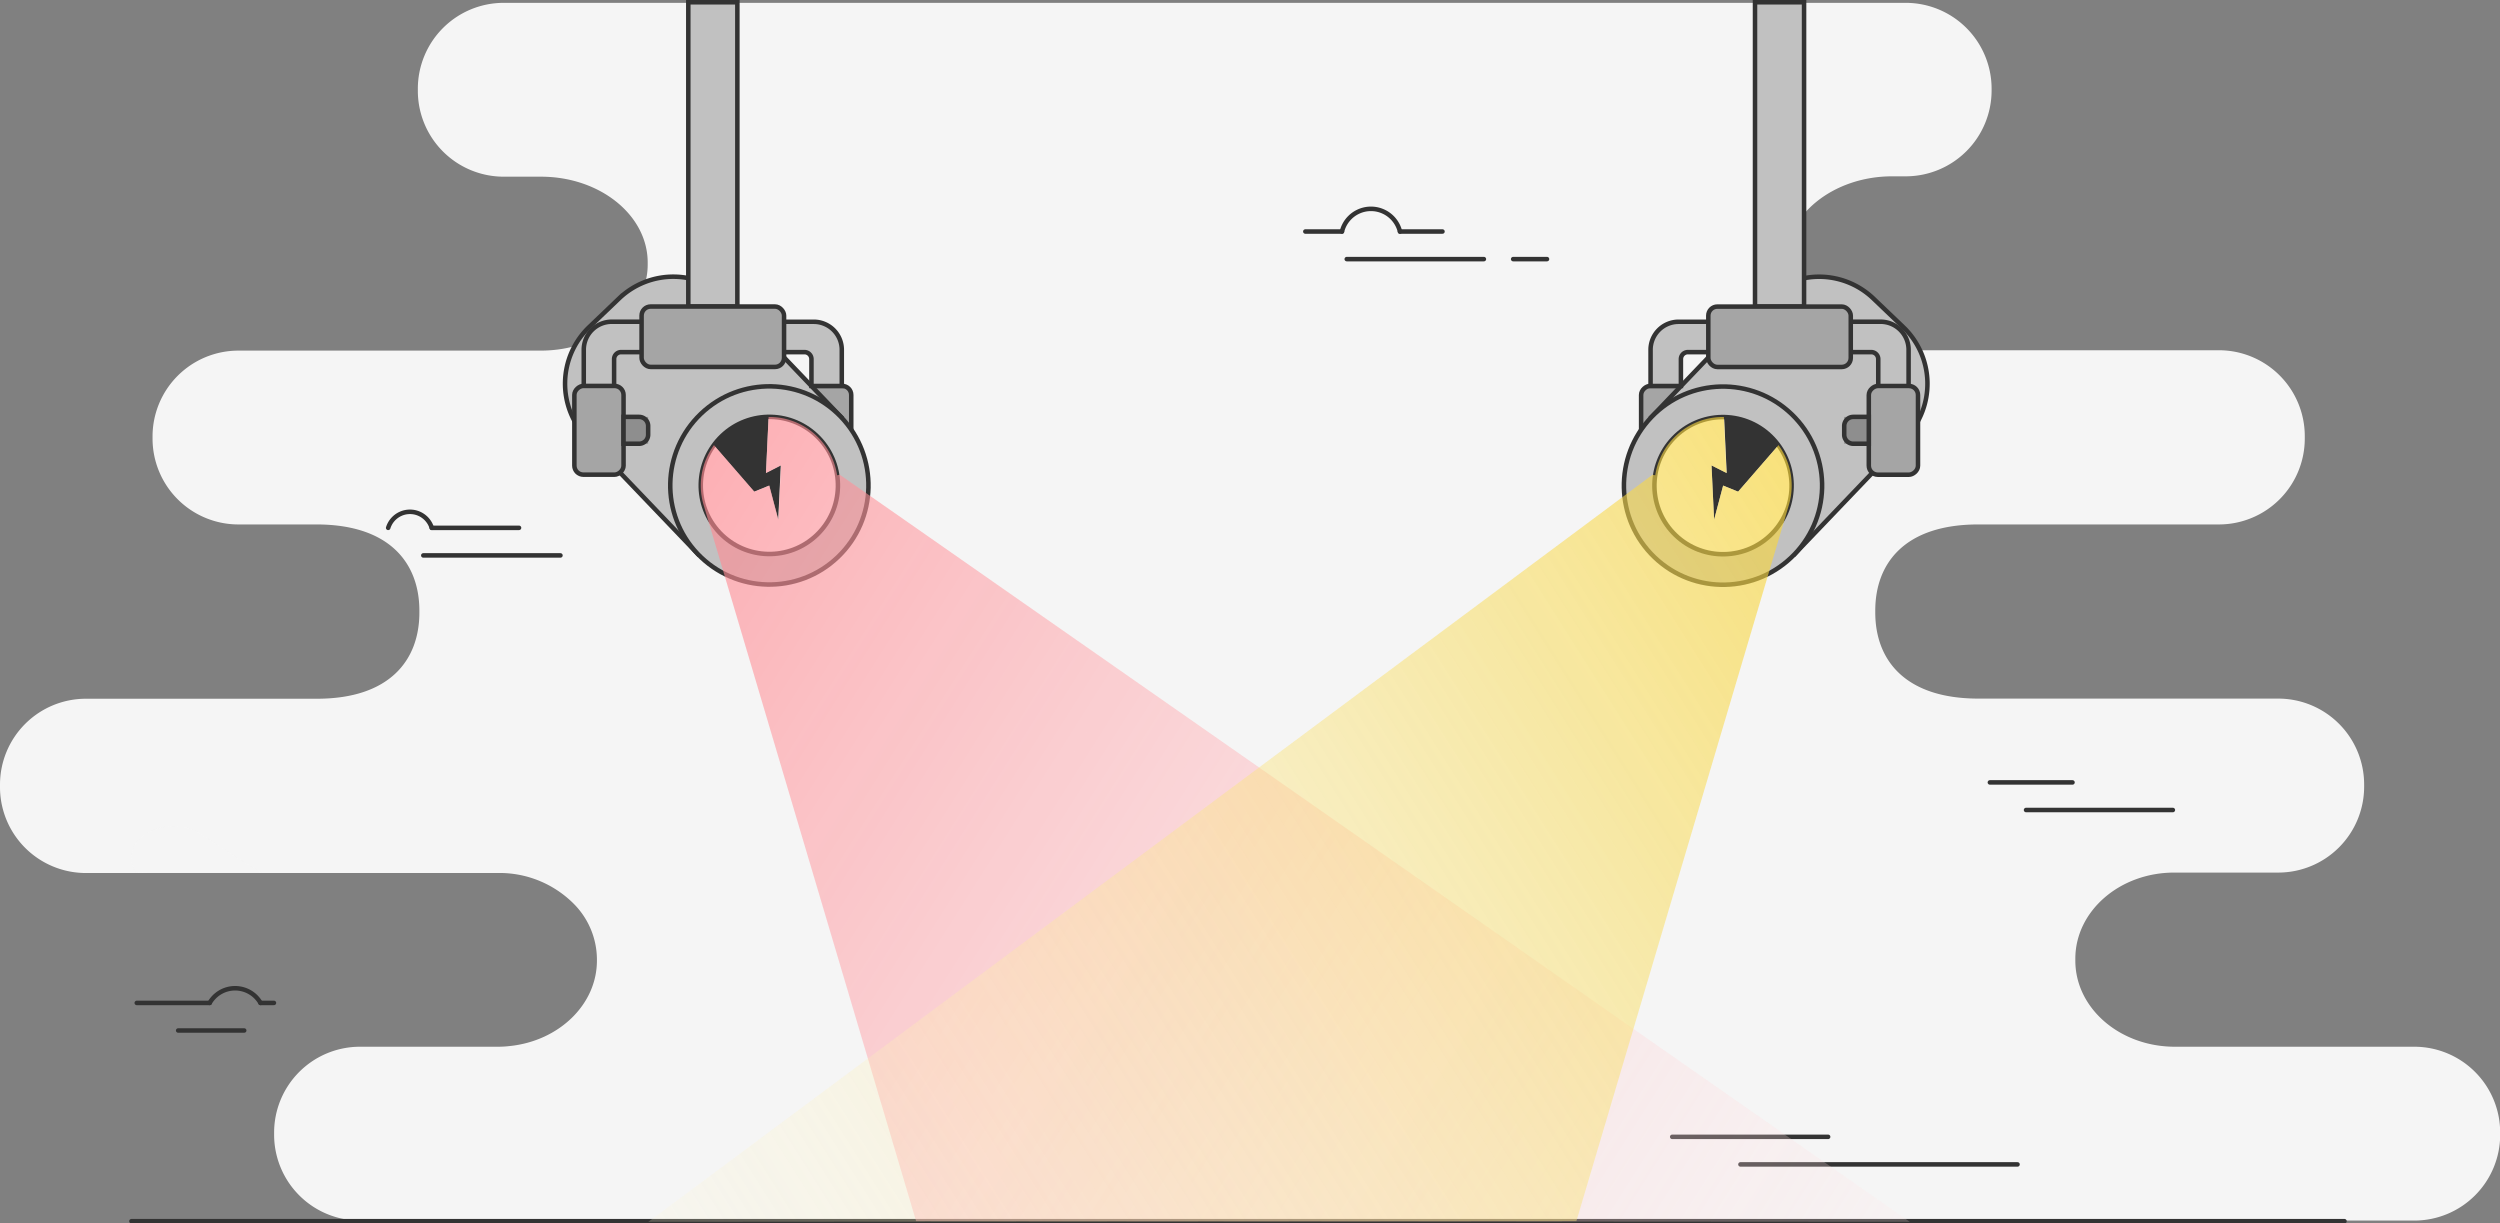 <svg xmlns="http://www.w3.org/2000/svg" xmlns:xlink="http://www.w3.org/1999/xlink" viewBox="0 0 552.96 270.61"><rect x="0" y="0" width="552.96" height="270.61" fill="#808080" stroke="none"/><defs><style>.cls-1,.cls-3{fill:#f5f5f5;}.cls-2{fill:none;stroke:#333;stroke-linecap:round;stroke-miterlimit:10;}.cls-3{opacity:0.51;}.cls-4{fill:#a5a5a5;}.cls-5{fill:#c1c1c1;}.cls-6{fill:#f9f9f9;}.cls-7{fill:#333;}.cls-8{fill:#8e8e8e;}.cls-9{fill:url(#linear-gradient);}.cls-10{fill:url(#linear-gradient-2);}</style><linearGradient id="linear-gradient" x1="95.71" y1="122.37" x2="459.16" y2="352.39" gradientUnits="userSpaceOnUse"><stop offset="0" stop-color="#ff7b84" stop-opacity="0.7"/><stop offset="1" stop-color="#fff" stop-opacity="0.1"/></linearGradient><linearGradient id="linear-gradient-2" x1="466.82" y1="123.19" x2="816.15" y2="344.28" gradientTransform="matrix(-1, 0, 0, 1, 921.08, 0)" gradientUnits="userSpaceOnUse"><stop offset="0" stop-color="#f7d022" stop-opacity="0.7"/><stop offset="1" stop-color="#fff" stop-opacity="0.1"/></linearGradient></defs><title>Asset 1</title><g id="Layer_2" data-name="Layer 2"><g id="Layer_1-2" data-name="Layer 1"><path class="cls-1" d="M522.91,173.58V174a19,19,0,0,1-19,19h-23c-12.09,0-21.88,8.54-21.88,19.05v.42c0,10.51,9.8,19,21.92,19.05h53.05a19,19,0,0,1,19,19v.45a19,19,0,0,1-19,19H79.63a19,19,0,0,1-19-19v-.45a19,19,0,0,1,19-19h30.48a22.41,22.41,0,0,0,2.63-.15c10.86-1.12,19.29-9.16,19.29-18.9v-.42A17.54,17.54,0,0,0,127,200a23.18,23.18,0,0,0-15.74-6.9h0c-.37,0-52.48,0-52.86,0H19a19.2,19.2,0,0,1-2.58-.18A19,19,0,0,1,0,174v-.45a19,19,0,0,1,19-19H70.08c16.12,0,22.68-8.54,22.68-19.05v-.42C92.76,124.57,86.18,116,70,116H52.74a19,19,0,0,1-19-19v-.45a19,19,0,0,1,19-19h66.86c13.06,0,23.66-8.53,23.66-19.05v-.42c0-10.5-10.57-19-23.61-19h-8.23a19,19,0,0,1-19-19v-.45a19,19,0,0,1,19-19H421.51a19,19,0,0,1,19,19V20a19,19,0,0,1-19,19h-3c-13,0-23.61,8.54-23.61,19v.42c0,10.52,10.59,19.05,23.66,19.05h72.22a19,19,0,0,1,19,19V97a19,19,0,0,1-19,19H437.54c-16.18,0-22.76,8.53-22.76,19.05v.42c0,10.51,6.57,19,22.69,19.05h66.4A19,19,0,0,1,522.91,173.58Z"/><line class="cls-2" x1="458.4" y1="173.06" x2="440.13" y2="173.06"/><line class="cls-2" x1="480.6" y1="179.16" x2="448.13" y2="179.16"/><line class="cls-2" x1="404.35" y1="251.45" x2="369.87" y2="251.45"/><line class="cls-2" x1="446.24" y1="257.55" x2="384.96" y2="257.55"/><line class="cls-2" x1="114.8" y1="116.75" x2="95.5" y2="116.75"/><line class="cls-2" x1="123.96" y1="122.85" x2="93.63" y2="122.85"/><line class="cls-2" x1="296.82" y1="51.21" x2="288.72" y2="51.21"/><line class="cls-2" x1="319.05" y1="51.21" x2="309.65" y2="51.21"/><line class="cls-2" x1="328.21" y1="57.31" x2="297.88" y2="57.31"/><line class="cls-2" x1="342.17" y1="57.31" x2="334.69" y2="57.31"/><line class="cls-2" x1="46.38" y1="221.83" x2="30.25" y2="221.83"/><line class="cls-2" x1="60.59" y1="221.83" x2="57.62" y2="221.83"/><line class="cls-2" x1="54.01" y1="227.93" x2="39.41" y2="227.93"/><path class="cls-2" d="M296.82,51.21a6.61,6.61,0,0,1,12.83,0"/><path class="cls-2" d="M46.38,221.83a6.49,6.49,0,0,1,11.24,0"/><path class="cls-2" d="M85.86,116.75a5.05,5.05,0,0,1,9.64,0"/><path class="cls-3" d="M56.84,193.06H32.53a19.2,19.2,0,0,1-2.58-.18c-4.11-7.63,7.1-12.63,13.62-8.87,3.37,2,8.39,5.61,14.38,9.07Z"/><rect class="cls-4" x="173.03" y="89.74" width="19.63" height="10.88" rx="2" ry="2" transform="translate(87.66 278.02) rotate(-90)"/><rect class="cls-2" x="173.03" y="89.74" width="19.63" height="10.88" rx="2" ry="2" transform="translate(87.66 278.02) rotate(-90)"/><path class="cls-5" d="M147.34,61.86h9.14a17.35,17.35,0,0,1,17.35,17.35v35.52a0,0,0,0,1,0,0H130a0,0,0,0,1,0,0V79.21A17.35,17.35,0,0,1,147.34,61.86Z" transform="translate(-18.9 129.48) rotate(-43.73)"/><path class="cls-2" d="M147.34,61.86h9.14a17.35,17.35,0,0,1,17.35,17.35v35.52a0,0,0,0,1,0,0H130a0,0,0,0,1,0,0V79.21A17.35,17.35,0,0,1,147.34,61.86Z" transform="translate(-18.9 129.48) rotate(-43.73)"/><circle class="cls-5" cx="170.18" cy="107.39" r="21.92" transform="translate(-27.04 147.41) rotate(-43.73)"/><circle class="cls-2" cx="170.18" cy="107.39" r="21.92" transform="translate(-27.04 147.41) rotate(-43.73)"/><path class="cls-6" d="M180.66,118.36a15.17,15.17,0,1,1,.47-21.45A15.17,15.17,0,0,1,180.66,118.36Z"/><path class="cls-7" d="M172.7,102.94l-.57,12-2-7.54-3.31,1.35-8.94-10.3a15.25,15.25,0,0,1,1.76-2A15.06,15.06,0,0,1,170,92.23l-.58,12.39Z"/><circle class="cls-2" cx="170.18" cy="107.39" r="15.17" transform="translate(-27.04 147.41) rotate(-43.73)"/><rect class="cls-5" x="152.24" y="0.5" width="10.85" height="67.3"/><rect class="cls-2" x="152.24" y="0.5" width="10.85" height="67.3"/><path class="cls-5" d="M135.32,71.16a6.2,6.2,0,0,0-6.2,6.2V97.25h6.71V79.43a1.55,1.55,0,0,1,1.55-1.55h40.55a1.55,1.55,0,0,1,1.55,1.55v5.94h6.71v-8a6.2,6.2,0,0,0-6.2-6.2Z"/><path class="cls-2" d="M135.32,71.16a6.2,6.2,0,0,0-6.2,6.2V97.25h6.71V79.43a1.55,1.55,0,0,1,1.55-1.55h40.55a1.55,1.55,0,0,1,1.55,1.55v5.94h6.71v-8a6.2,6.2,0,0,0-6.2-6.2Z"/><rect class="cls-4" x="122.67" y="89.74" width="19.63" height="10.88" rx="2" ry="2" transform="translate(37.3 227.66) rotate(-90)"/><rect class="cls-2" x="122.67" y="89.74" width="19.63" height="10.88" rx="2" ry="2" transform="translate(37.3 227.66) rotate(-90)"/><rect class="cls-8" x="137.67" y="92.46" width="5.94" height="5.44" transform="translate(45.46 235.82) rotate(-90)"/><path class="cls-2" d="M137.67,92.46h5.94a0,0,0,0,1,0,0V95.9a2,2,0,0,1-2,2h-1.94a2,2,0,0,1-2-2V92.46A0,0,0,0,1,137.67,92.46Z" transform="translate(45.46 235.82) rotate(-90)"/><rect class="cls-4" x="141.91" y="67.8" width="31.51" height="13.36" rx="2" ry="2"/><rect class="cls-2" x="141.91" y="67.8" width="31.51" height="13.36" rx="2" ry="2"/><line class="cls-2" x1="29.07" y1="270.11" x2="518.56" y2="270.11"/><path class="cls-9" d="M185.75,105l-.59.13A15.15,15.15,0,0,0,170,92.23l-.58,12.39,3.32-1.68-.57,12-2-7.54-3.31,1.35-8.94-10.3a15.18,15.18,0,0,0-2.35,13.05h0l47.06,158.6,219.79.15Z"/><rect class="cls-4" x="358.62" y="89.74" width="19.63" height="10.88" rx="2" ry="2" transform="translate(273.25 463.61) rotate(-90)"/><rect class="cls-2" x="358.62" y="89.74" width="19.63" height="10.88" rx="2" ry="2" transform="translate(273.25 463.61) rotate(-90)"/><path class="cls-5" d="M377.44,61.86h43.84a0,0,0,0,1,0,0V97.37a17.35,17.35,0,0,1-17.35,17.35h-9.14a17.35,17.35,0,0,1-17.35-17.35V61.86A0,0,0,0,1,377.44,61.86Z" transform="translate(626.94 428.14) rotate(-136.27)"/><path class="cls-2" d="M377.44,61.86h43.84a0,0,0,0,1,0,0V97.37a17.35,17.35,0,0,1-17.35,17.35h-9.14a17.35,17.35,0,0,1-17.35-17.35V61.86A0,0,0,0,1,377.44,61.86Z" transform="translate(626.94 428.14) rotate(-136.27)"/><circle class="cls-5" cx="381.09" cy="107.39" r="21.92" transform="translate(40.07 308.56) rotate(-46.27)"/><circle class="cls-2" cx="381.09" cy="107.39" r="21.92" transform="translate(40.07 308.56) rotate(-46.27)"/><path class="cls-6" d="M370.61,118.36a15.17,15.17,0,1,0-.47-21.45A15.17,15.17,0,0,0,370.61,118.36Z"/><path class="cls-7" d="M378.56,102.94l.57,12,2-7.54,3.31,1.35,8.94-10.3a15.25,15.25,0,0,0-1.76-2,15.06,15.06,0,0,0-10.28-4.2l.58,12.39Z"/><circle class="cls-2" cx="381.09" cy="107.39" r="15.17" transform="translate(40.07 308.56) rotate(-46.27)"/><rect class="cls-5" x="388.19" y="0.5" width="10.85" height="67.3" transform="translate(787.22 68.3) rotate(-180)"/><rect class="cls-2" x="388.19" y="0.5" width="10.85" height="67.3" transform="translate(787.22 68.3) rotate(-180)"/><path class="cls-5" d="M415.95,71.16a6.2,6.2,0,0,1,6.2,6.2V97.25h-6.71V79.43a1.55,1.55,0,0,0-1.55-1.55H373.34a1.55,1.55,0,0,0-1.55,1.55v5.94h-6.71v-8a6.2,6.2,0,0,1,6.2-6.2Z"/><path class="cls-2" d="M415.95,71.16a6.2,6.2,0,0,1,6.2,6.2V97.25h-6.71V79.43a1.55,1.55,0,0,0-1.55-1.55H373.34a1.55,1.55,0,0,0-1.55,1.55v5.94h-6.71v-8a6.2,6.2,0,0,1,6.2-6.2Z"/><rect class="cls-4" x="408.97" y="89.74" width="19.63" height="10.88" rx="2" ry="2" transform="translate(323.61 513.97) rotate(-90)"/><rect class="cls-2" x="408.97" y="89.74" width="19.63" height="10.88" rx="2" ry="2" transform="translate(323.61 513.97) rotate(-90)"/><rect class="cls-8" x="407.66" y="92.46" width="5.94" height="5.44" transform="translate(315.45 505.81) rotate(-90)"/><path class="cls-2" d="M409.66,92.46h1.94a2,2,0,0,1,2,2V97.9a0,0,0,0,1,0,0h-5.94a0,0,0,0,1,0,0V94.46A2,2,0,0,1,409.66,92.46Z" transform="translate(315.45 505.81) rotate(-90)"/><rect class="cls-4" x="377.86" y="67.8" width="31.51" height="13.36" rx="2" ry="2" transform="translate(787.22 148.97) rotate(180)"/><rect class="cls-2" x="377.86" y="67.8" width="31.51" height="13.36" rx="2" ry="2" transform="translate(787.22 148.97) rotate(180)"/><path class="cls-10" d="M365.52,105l.59.13A15.15,15.15,0,0,1,381.3,92.23l.58,12.39-3.32-1.68.57,12,2-7.54,3.31,1.35,8.94-10.3a15.18,15.18,0,0,1,2.35,13.05h0l-47.06,158.6-205.28.15Z"/></g></g></svg>